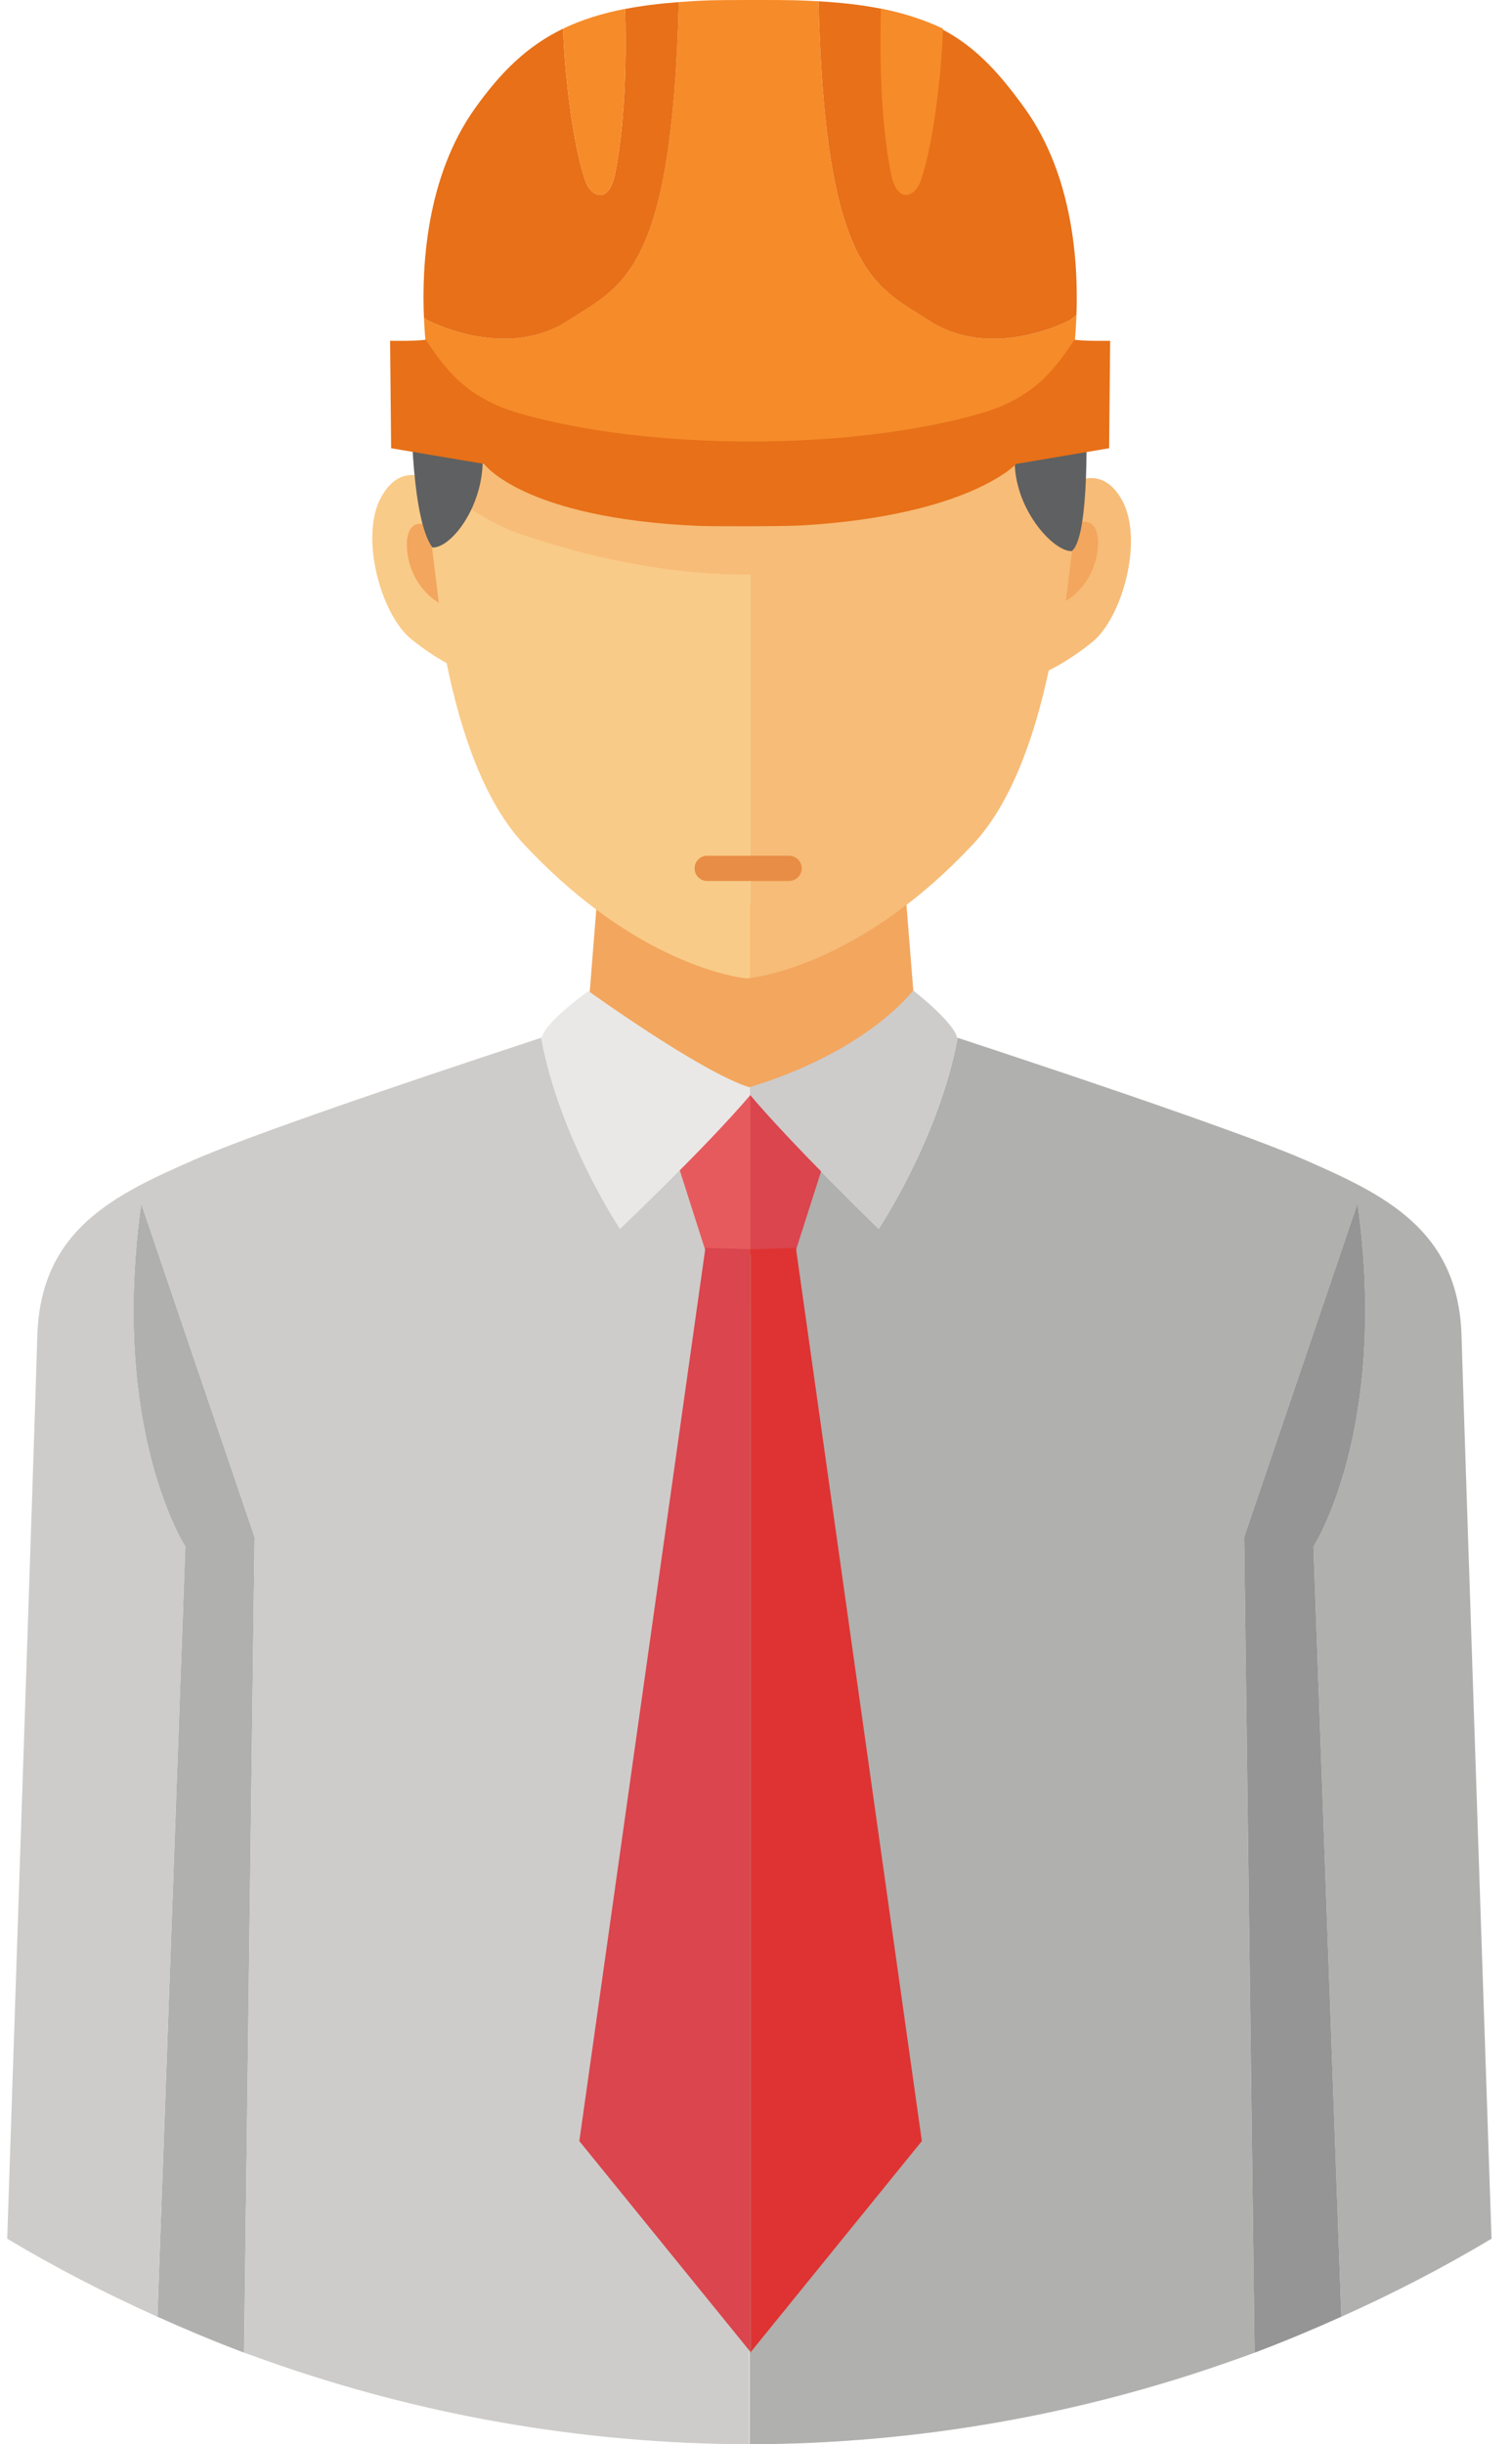 <svg width="13" height="21" viewBox="0 0 13 21" fill="none" xmlns="http://www.w3.org/2000/svg">
<path d="M7.893 9.019L7.785 7.668L6.489 7.775L5.14 7.65L5.032 9.001C5.032 9.001 5.519 9.628 6.476 9.64V9.641C6.481 9.641 6.485 9.641 6.489 9.641C6.494 9.641 6.498 9.641 6.503 9.641V9.64C7.459 9.628 7.893 9.019 7.893 9.019Z" fill="#F3A65E"/>
<path d="M6.432 4.685C5.629 4.739 4.862 4.613 4.41 4.486C4.08 4.394 3.79 4.193 3.656 4.09C3.657 4.095 3.657 4.098 3.657 4.103C3.54 4.059 3.392 4.064 3.278 4.27C3.088 4.613 3.278 5.279 3.531 5.487C3.648 5.583 3.756 5.651 3.84 5.697C3.966 6.316 4.172 6.897 4.504 7.253C5.356 8.164 6.132 8.358 6.356 8.397C6.398 8.404 6.423 8.406 6.423 8.406C6.423 8.406 6.434 8.405 6.45 8.403V4.684C6.444 4.684 6.438 4.685 6.432 4.685Z" fill="#F9CB88"/>
<path d="M9.647 4.297C9.513 4.056 9.334 4.09 9.213 4.155C9.213 4.154 9.213 4.153 9.213 4.152C9.224 3.93 9.228 3.729 9.23 3.556C8.621 3.605 7.231 3.714 6.45 3.751C6.17 3.764 5.967 3.768 5.909 3.757C5.669 3.709 4.025 3.498 3.643 3.438C3.643 3.616 3.646 3.839 3.656 4.09C3.79 4.193 4.15 4.48 4.475 4.589C5.244 4.849 5.901 4.938 6.45 4.937V8.403C6.603 8.383 7.451 8.232 8.366 7.253C8.686 6.911 8.889 6.357 9.017 5.76C9.104 5.717 9.242 5.638 9.394 5.514C9.647 5.307 9.836 4.64 9.647 4.297Z" fill="#F7BC77"/>
<path d="M3.692 4.521L3.773 5.179C3.773 5.179 3.543 5.058 3.503 4.751C3.478 4.567 3.543 4.449 3.692 4.521Z" fill="#F3A65E"/>
<path d="M9.246 4.504L9.165 5.162C9.165 5.162 9.395 5.04 9.436 4.734C9.46 4.55 9.395 4.432 9.246 4.504Z" fill="#F3A65E"/>
<path d="M3.718 4.704C3.879 4.71 4.161 4.348 4.15 3.928C4.138 3.509 4.336 3.592 4.336 3.592L3.537 3.562C3.537 3.562 3.539 4.463 3.718 4.704Z" fill="#5E6061"/>
<path d="M9.215 4.735C9.054 4.741 8.713 4.363 8.725 3.943C8.737 3.525 8.539 3.608 8.539 3.608L9.338 3.577C9.338 3.577 9.376 4.605 9.215 4.735Z" fill="#5E6061"/>
<path d="M7.994 2.756C7.535 2.46 7.094 2.36 7.038 0.011C6.97 0.007 6.899 0.004 6.825 0.002C6.725 -0.001 6.22 -0.001 6.101 0.003C6.007 0.006 5.92 0.012 5.836 0.018C5.778 2.36 5.338 2.46 4.879 2.756C4.336 3.107 3.67 2.748 3.67 2.748L3.645 2.727C3.654 2.942 3.677 3.081 3.677 3.081C3.677 3.081 3.799 3.338 4.462 3.757C5.051 4.129 6.232 4.019 6.494 3.992C6.756 4.019 7.848 4.135 8.436 3.764C9.1 3.344 9.222 3.088 9.222 3.088C9.222 3.088 9.247 2.937 9.255 2.706L9.204 2.748C9.204 2.748 8.537 3.107 7.994 2.756Z" fill="#F68B29"/>
<path d="M8.816 0.938C8.387 0.338 8.024 0.068 7.038 0.011C7.094 2.36 7.535 2.46 7.994 2.757C8.538 3.107 9.204 2.748 9.204 2.748L9.255 2.706C9.272 2.261 9.226 1.513 8.816 0.938Z" fill="#E77018"/>
<path d="M9.238 2.919C9.075 3.162 8.899 3.419 8.425 3.554C7.306 3.873 5.593 3.873 4.474 3.554C4 3.419 3.824 3.162 3.661 2.919C3.566 2.932 3.354 2.928 3.354 2.928L3.363 3.851L4.162 3.986C4.162 3.986 4.5 4.453 6.006 4.518C6.131 4.523 6.745 4.523 6.896 4.514C8.329 4.429 8.737 3.986 8.737 3.986L9.536 3.851L9.545 2.928C9.545 2.928 9.333 2.932 9.238 2.919Z" fill="#E77018"/>
<path d="M6.784 7.569H6.08C6.02 7.569 5.972 7.52 5.972 7.46C5.972 7.401 6.02 7.352 6.08 7.352H6.784C6.844 7.352 6.893 7.401 6.893 7.46C6.893 7.52 6.844 7.569 6.784 7.569Z" fill="#E88D45"/>
<path d="M5.375 0.077C5.384 0.396 5.386 1.005 5.289 1.491C5.234 1.765 5.079 1.685 5.035 1.56C4.914 1.216 4.849 0.551 4.842 0.246C4.534 0.395 4.308 0.616 4.083 0.932C3.665 1.519 3.626 2.286 3.645 2.727L3.67 2.748C3.67 2.748 4.336 3.107 4.879 2.757C5.338 2.46 5.779 2.36 5.836 0.018C5.666 0.031 5.513 0.05 5.375 0.077Z" fill="#E77018"/>
<path d="M5.289 1.491C5.386 1.005 5.384 0.396 5.375 0.076C5.17 0.116 4.996 0.172 4.842 0.246C4.849 0.551 4.914 1.216 5.035 1.56C5.079 1.685 5.234 1.764 5.289 1.491Z" fill="#F68B29"/>
<path d="M7.66 1.491C7.563 1.005 7.565 0.396 7.574 0.076C7.779 0.116 7.953 0.172 8.107 0.246C8.101 0.551 8.035 1.216 7.914 1.56C7.87 1.685 7.715 1.764 7.66 1.491Z" fill="#F68B29"/>
<path d="M2.189 13.206L1.214 10.34C0.943 12.287 1.593 13.287 1.593 13.287L1.353 19.904C1.598 20.014 1.846 20.118 2.099 20.213C2.119 18.694 2.189 13.206 2.189 13.206Z" fill="#B0B0AE"/>
<path d="M5.331 10.557C5.331 10.557 4.816 9.786 4.654 8.921C4.654 8.919 4.656 8.917 4.656 8.915C4.42 8.993 3.815 9.192 3.196 9.404C2.816 9.534 2.431 9.67 2.124 9.784C1.941 9.853 1.785 9.914 1.675 9.962C0.998 10.259 0.348 10.557 0.321 11.476C0.295 12.356 0.08 18.695 0.062 19.234C0.477 19.482 0.909 19.705 1.353 19.904L1.594 13.287C1.594 13.287 0.944 12.287 1.214 10.34L2.189 13.206C2.189 13.206 2.119 18.694 2.1 20.213C2.163 20.236 2.227 20.259 2.292 20.282C3.59 20.742 4.986 20.996 6.441 21V12.75V9.402C6.051 9.863 5.331 10.557 5.331 10.557Z" fill="#CDCCCA"/>
<path d="M7.555 10.557C7.555 10.557 8.07 9.786 8.233 8.921C8.232 8.919 8.23 8.917 8.23 8.915C8.467 8.993 9.071 9.192 9.69 9.404C10.071 9.535 10.455 9.67 10.762 9.784C10.946 9.853 11.102 9.914 11.212 9.962C11.889 10.259 12.539 10.557 12.566 11.476C12.592 12.356 12.806 18.695 12.824 19.234C12.409 19.482 11.978 19.705 11.533 19.904L11.293 13.287C11.293 13.287 11.943 12.287 11.672 10.341L10.697 13.206C10.697 13.206 10.768 18.694 10.787 20.213C10.723 20.237 10.659 20.259 10.595 20.282C9.296 20.742 7.901 20.996 6.445 21V12.75V9.402C6.836 9.863 7.555 10.557 7.555 10.557Z" fill="#B0B0AE"/>
<path d="M6.457 9.374L5.811 9.95L6.076 10.779H6.457V9.374Z" fill="#E65A5D"/>
<path d="M6.451 9.374L7.096 9.95L6.831 10.779H6.451V9.374Z" fill="#DA454E"/>
<path d="M8.23 8.915C8.193 8.773 7.851 8.509 7.851 8.509C7.851 8.509 7.465 9.035 6.427 9.346C6.427 9.346 6.427 9.346 6.427 9.346V9.381C6.427 9.381 6.427 9.381 6.427 9.381C6.813 9.842 7.556 10.557 7.556 10.557C7.556 10.557 8.07 9.786 8.233 8.921C8.232 8.919 8.23 8.917 8.23 8.915Z" fill="#CDCCCA"/>
<path d="M6.449 9.343C6.04 9.221 5.06 8.515 5.06 8.515C5.06 8.515 4.693 8.773 4.657 8.915C4.656 8.917 4.654 8.919 4.654 8.921C4.816 9.786 5.331 10.557 5.331 10.557C5.331 10.557 6.056 9.872 6.449 9.411V9.343Z" fill="#E9E8E7"/>
<path d="M10.697 13.206L11.672 10.34C11.943 12.287 11.293 13.287 11.293 13.287L11.533 19.904C11.288 20.014 11.04 20.118 10.787 20.213C10.767 18.694 10.697 13.206 10.697 13.206Z" fill="#959595"/>
<path d="M6.457 20.205L6.454 20.209L6.457 20.212V20.205Z" fill="#E65A5D"/>
<path d="M6.451 20.212L6.454 20.209L6.451 20.205V20.212Z" fill="#E33521"/>
<path d="M6.457 11.231H6.451V20.205L6.454 20.209L6.457 20.205V11.231Z" fill="#E33521"/>
<path d="M6.065 10.721L5.993 11.231L4.981 18.395L6.451 20.205V11.231V10.733H6.454L6.065 10.721Z" fill="#DA454E"/>
<path d="M6.457 20.205L7.926 18.395L6.915 11.231L6.843 10.721L6.454 10.733H6.457V11.231V20.205Z" fill="#DE3332"/>
<path d="M6.454 10.733H6.451V11.231H6.457V10.733H6.454Z" fill="#E33521"/>
</svg>

